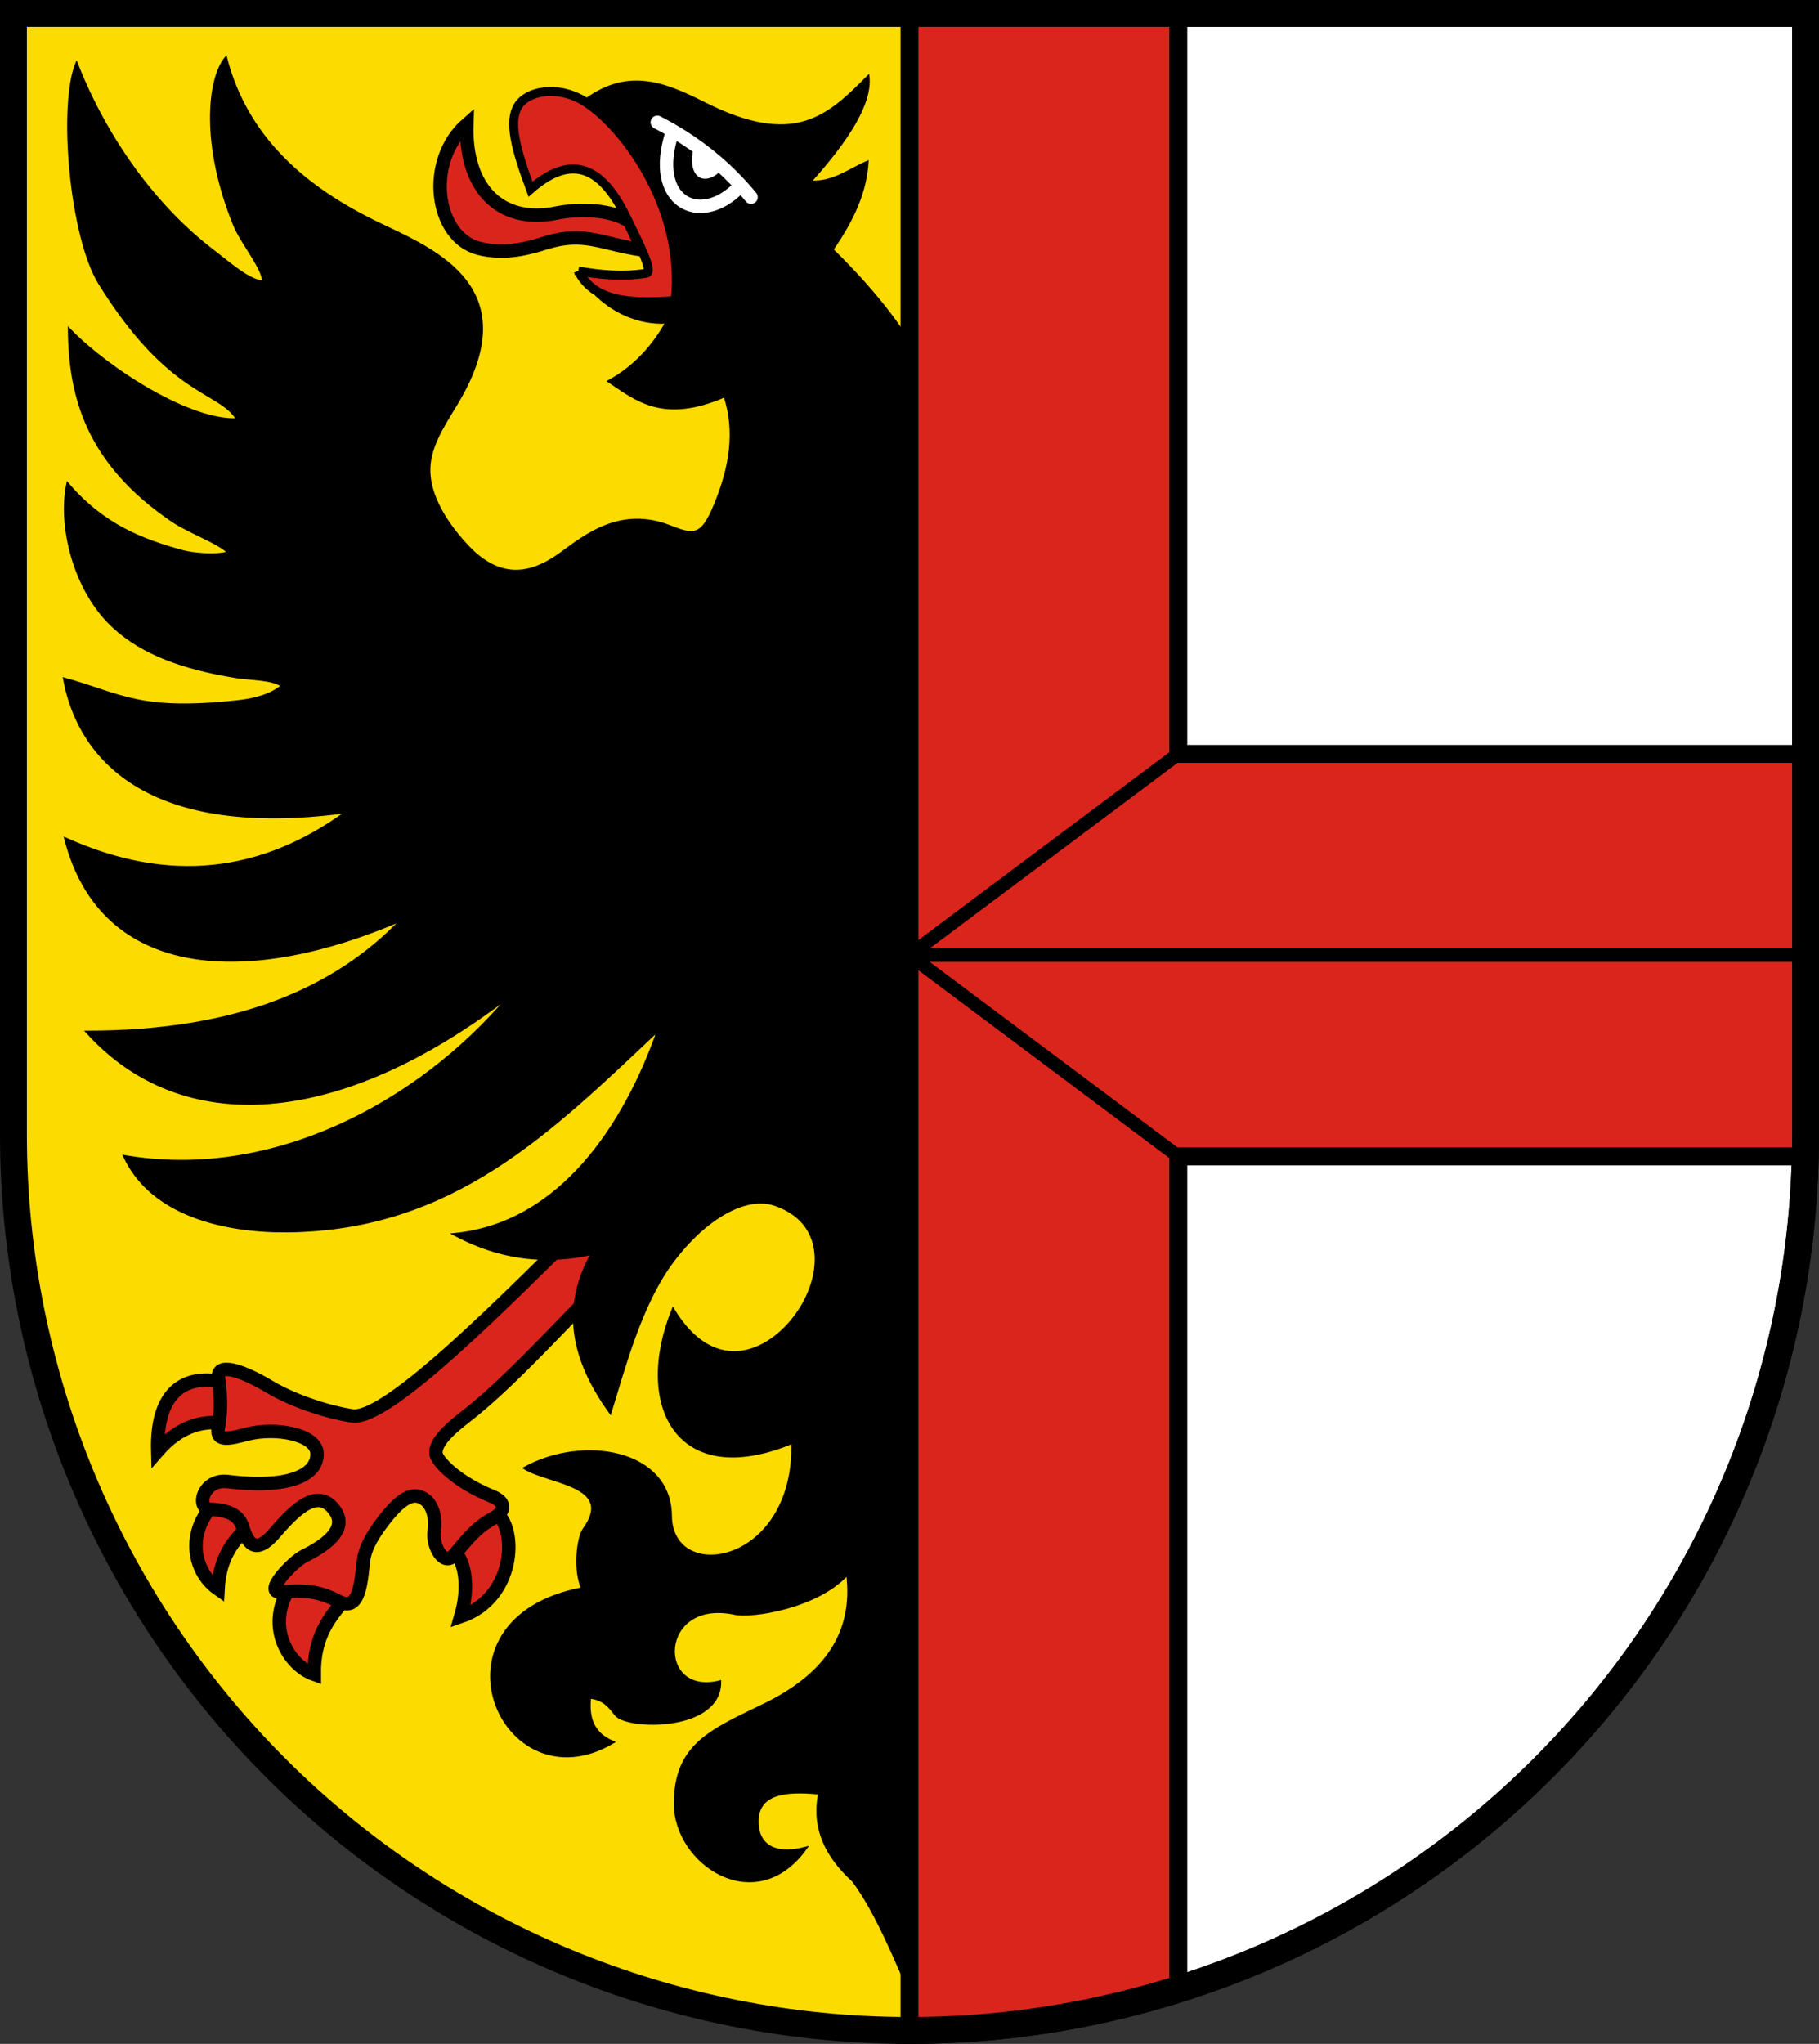 <?xml version="1.0" encoding="UTF-8"?>
<!-- Created with Inkscape (http://www.inkscape.org/) -->
<svg width="203mm" height="228mm" version="1.1" viewBox="0 0 203 228" xmlns="http://www.w3.org/2000/svg" xmlns:cc="http://creativecommons.org/ns#" xmlns:dc="http://purl.org/dc/elements/1.1/" xmlns:rdf="http://www.w3.org/1999/02/22-rdf-syntax-ns#">
 <rect x="0" y="0" width="203" height="228" fill="#333333" stroke="none"/>
 <title>Gemeindewappem Daisendorf</title>
 <g transform="translate(620.56 300.562)">
  <g>
   <path d="m-519.06-74.062c26.522 7e-5 51.957-10.528 70.711-29.269 18.754-18.741 29.29-44.158 29.289-70.662l-8e-4 -125.069h-99.999z" fill="#fff" stroke="#000" stroke-linecap="square" stroke-miterlimit="8" stroke-width="3"/>
   <path d="m-519.06-299.062h-100l3.2e-4 125.069c6e-5 26.503 10.536 51.921 29.289 70.662 18.753 18.741 44.189 29.269 70.71 29.269z" fill="#fcdb00"/>
   <path d="m-519.06-74.062v-225h30v82.6h70v44.9l-70-1e-5v92.9c-10.137 3.173-20 4.6-30 4.6z" fill="#da251d" fill-rule="evenodd" stroke="#000" stroke-width="2"/>
  </g>
  <g fill="none" stroke="#000" stroke-width="1.5">
   <path d="m-419.06-194.012h-100"/>
   <path d="m-489.06-171.562-30-22.45"/>
   <path d="m-489.06-216.462-30 22.45"/>
  </g>
  <g fill="#da251d" fill-rule="evenodd" stroke="#000" stroke-miterlimit="5.4" stroke-width="1.5">
   <path d="m-594.711-146.166 0.389 4.591c-3.413-0.862-6.22 0.109-8.637 2.879-0.18-6.521 2.93-9.013 8.248-7.47z"/>
   <path d="m-596.147-133.262 3.268 3.035c-2.168 1.939-3.186 4-3.346 6.925-2.981-2.086-3.606-6.834 0.078-9.96z"/>
   <path d="m-587.905-123.895 6.303 1.245c-2.184 2.402-3.937 4.586-3.89 8.87-3.02-1.065-5.667-5.731-2.412-10.115z"/>
   <path d="m-565.706-132.143-4.591 4.202c1.64 1.157 2.17 4.251 1.153 7.711 6.366-2.154 6.459-10.641 3.438-11.913z"/>
   <path d="m-555.433-164.011c-7.902 7.685-21.764 21.983-25.826 21.392-2.334-0.339-6.332-1.527-9.233-3.253-3.014-1.794-5.913-2.796-5.684-0.947 0.259 2.088 0.339 3.466-0.027 5.568-0.279 1.604 1.389 1.141 3.21 0.673 3.173-0.815 7.736 2e-3 7.815 2.137 0.091 2.466-3.201 3.974-9.97 3.149-2.78-0.339-3.617 3.03-1.902 3.1 2.349 0.098 3.25 0.828 3.63 2.129 0.844 2.888 2.252 1.993 3.609 0.409 2.46-2.872 4.626-4.621 6.321-2.775 1.557 1.695 0.74 3.542-3.149 5.458-1.228 0.605-4.766 4.24-2.442 4.003 2.913-0.296 4.436 0.062 6.359 1.064 2.323 1.211 2.453-2.28 2.736-4.603 0.192-1.578 1.24-3.131 2.287-4.49 1.252-1.625 2.598-2.903 3.755-2.658 1.584 0.337 2.089 2.272 1.847 3.861-0.264 1.73 1.094 4.004 2.173 2.731 1.558-1.838 2.519-3.126 4.476-4.175 1.085-0.582 1.598-1.674-0.218-2.412-4.11-1.67-6.192-4.027-6.244-4.782-0.077-1.103 1.123-2.425 3.39-4.164 5.517-4.232 13.182-13.073 17.508-16.996z"/>
  </g>
  <g fill-rule="evenodd">
   <g stroke="#000">
    <path d="m-519.201-78.773v-183.828c-2.499-3.869-5.425-7.098-8.489-10.12 2.301-3.312 3.723-6.405 3.923-9.765-1.967 0.825-3.863 2.393-6.377 2.185 4.2-4.672 6.812-8.75 6.476-11.721-4.468 4.487-8.21 8.085-18.343 2.962-4.753-2.403-8.72-3.789-13.508-0.125 7.098 4.159 10.903 11.968 10.238 22.073-2.606 0.252-5.949 0.17-8.433-0.279 1.692 1.525 4.322 2.955 7.547 2.793-1.441 2.577-3.528 4.969-6.442 6.564 3.173 2.134 6.113 4.595 12.938 1.649 1.283 3.915 0.678 7.92-1.128 12.243-1.471 3.521-2.362 3.34-4.992 2.31-5.488-2.15-9.385 0.971-12.147 2.996-3.567 2.615-6.961 2.903-10.44-0.783-2.585-2.739-4.205-5.673-4.292-8.266-0.088-2.609 1.37-4.878 2.97-7.502 7.903-12.963-2.151-17.153-8.446-20.15-8.614-4.101-14.935-9.805-17.212-18.567-1.98 2.421-2.662 9.745 0.942 18.613 0.836 2.057 3.315 4.934 3.237 6.379-1.724-0.178-3.771-2.071-5.561-3.432-6.445-4.901-11.948-12.454-15.277-20.924-1.931 4.75-0.634 19.348 2.569 24.515 7.857 12.674 13.427 11.883 15.38 15.171-5.064 0.321-14.177-5.317-18.782-10.052 0.081 7.472 1.979 14.901 11.569 21.388 1.787 1.209 5.376 2.508 6.2 3.522-1.394 0.432-4.023 0.155-5.043-0.122-4.554-1.238-8.936-2.912-12.895-7.552-0.976 4.627 0.707 11.942 5.211 16.029 3.168 2.875 7.549 4.525 13.544 5.501 1.654 0.269 4.148 0.207 5.185 1.005-1.189 1.066-3.19 1.552-4.803 1.73-11.151 1.232-13.069-0.718-19.5-2.506 1.396 7.739 7.995 17.988 31.512 14.84-9.425 6.9-19.831 8.211-31.384 2.996 4.064 15.853 20.605 16.353 37.514 9.042-7.359 7.693-18.276 12.504-35.119 12.512 10.597 11.734 28.06 10.657 47.151-4.011-10.253 12.168-26.707 20.714-42.967 17.881 3.118 6.722 11.592 8.441 18.33 8.351 18.339-0.243 29.137-11.029 41.261-22.457-3.74 10.715-10.995 21.67-22.783 22.811 3.539 1.888 8.646 3.654 15.373 2.154-3.764 6.742-1.629 12.606 2.036 17.73 1.613-5.251 3.379-11.905 6.72-16.544 3.353-4.656 8.109-7.874 11.671-6.653 5.66 1.94 5.436 7.691 2.702 11.835-3.052 4.625-9.353 7.678-14.086-0.161-4.329 10.672 0.448 20.207 13.344 14.858 0.338 13.773-13.544 15.99-13.609 8.182-0.061-7.306-9.762-8.934-16.311-5.326 2.655 1.686 10.213 1.853 6.634 6.819-0.692 0.96-1.109 4.666-0.159 6.613-18.066 3.451-8.979 24.514 3.421 17.144-2.202-0.914-2.857-2.609-2.606-4.995 1.603 0.199 2.175 1.015 2.889 1.918 1.283 1.623 11.716 1.808 11.629-3.674-7.265 1.828-7.014-9.433 1.647-7.594 1.999 0.424 9.318-0.742 12.586-4.417 0.846 6.626-2.552 11.321-9.297 14.591-5.951 2.886-9.902 4.469-9.941 10.979-0.041 6.758 9.038 12.823 14.61 4.99-3.639 0.976-5.473-0.424-5.425-3.032 0.065-3.609 4.334-3.276 6.93-3.071-0.8 3.938 0.813 7.072 3.757 9.762 2.642 3.537 4.847 9.098 6.149 11.991z" stroke-width=".282px"/>
    <path d="m-568.463-286.697c-0.226 7.048 3.641 11.188 10.024 9.9 2.49-0.502 6.09-0.443 8.162 0.962l1.49 3.166c-4.744-0.686-6.514-2.149-10.862-0.807-1.712 0.528-4.484 1.392-7.475 0.615-4.943-1.285-5.993-9.772-1.339-13.836z" fill="#da251d" stroke-width="1.5"/>
    <path d="m-556.018-270.32c2.576 0.42 4.987 0.656 7.586 0.238 0.862-0.139-1.043-3.773-2.263-6.288-2.944-6.068-6.42-6.777-10.659-3.086-1.748-4.702-2.43-7.599-1.39-9.285 1.044-1.693 4.375-2.317 7.287-0.585 4.18 2.486 11.401 11.65 10.256 22.285-5.504 0.443-9.146-0.047-10.817-3.28z" fill="#da251d"/>
   </g>
   <path d="m-545.575-285.674c-2.442 7.571 3.072 10.482 7.457 6.039" stroke="#fff" stroke-width="1.5"/>
   <path d="m-543.523-284.606c-1.266 4.175 1.593 5.78 3.866 3.33" fill="#fff" stroke="#000"/>
  </g>
  <path d="m-547.204-286.915c3.96 2.033 7.491 4.744 10.459 8.348" fill="none" stroke="#fff" stroke-linecap="round" stroke-width="1.5"/>
  <path d="m-619.06-299.062 3.2e-4 125.069c6e-5 26.503 10.536 51.921 29.289 70.662 18.753 18.741 44.189 29.269 70.71 29.269 26.522 7e-5 51.957-10.528 70.711-29.269 18.754-18.741 29.29-44.158 29.289-70.662l-8e-4 -125.069z" fill="none" stroke="#000" stroke-linecap="square" stroke-miterlimit="8" stroke-width="3"/>
 </g>
</svg>
